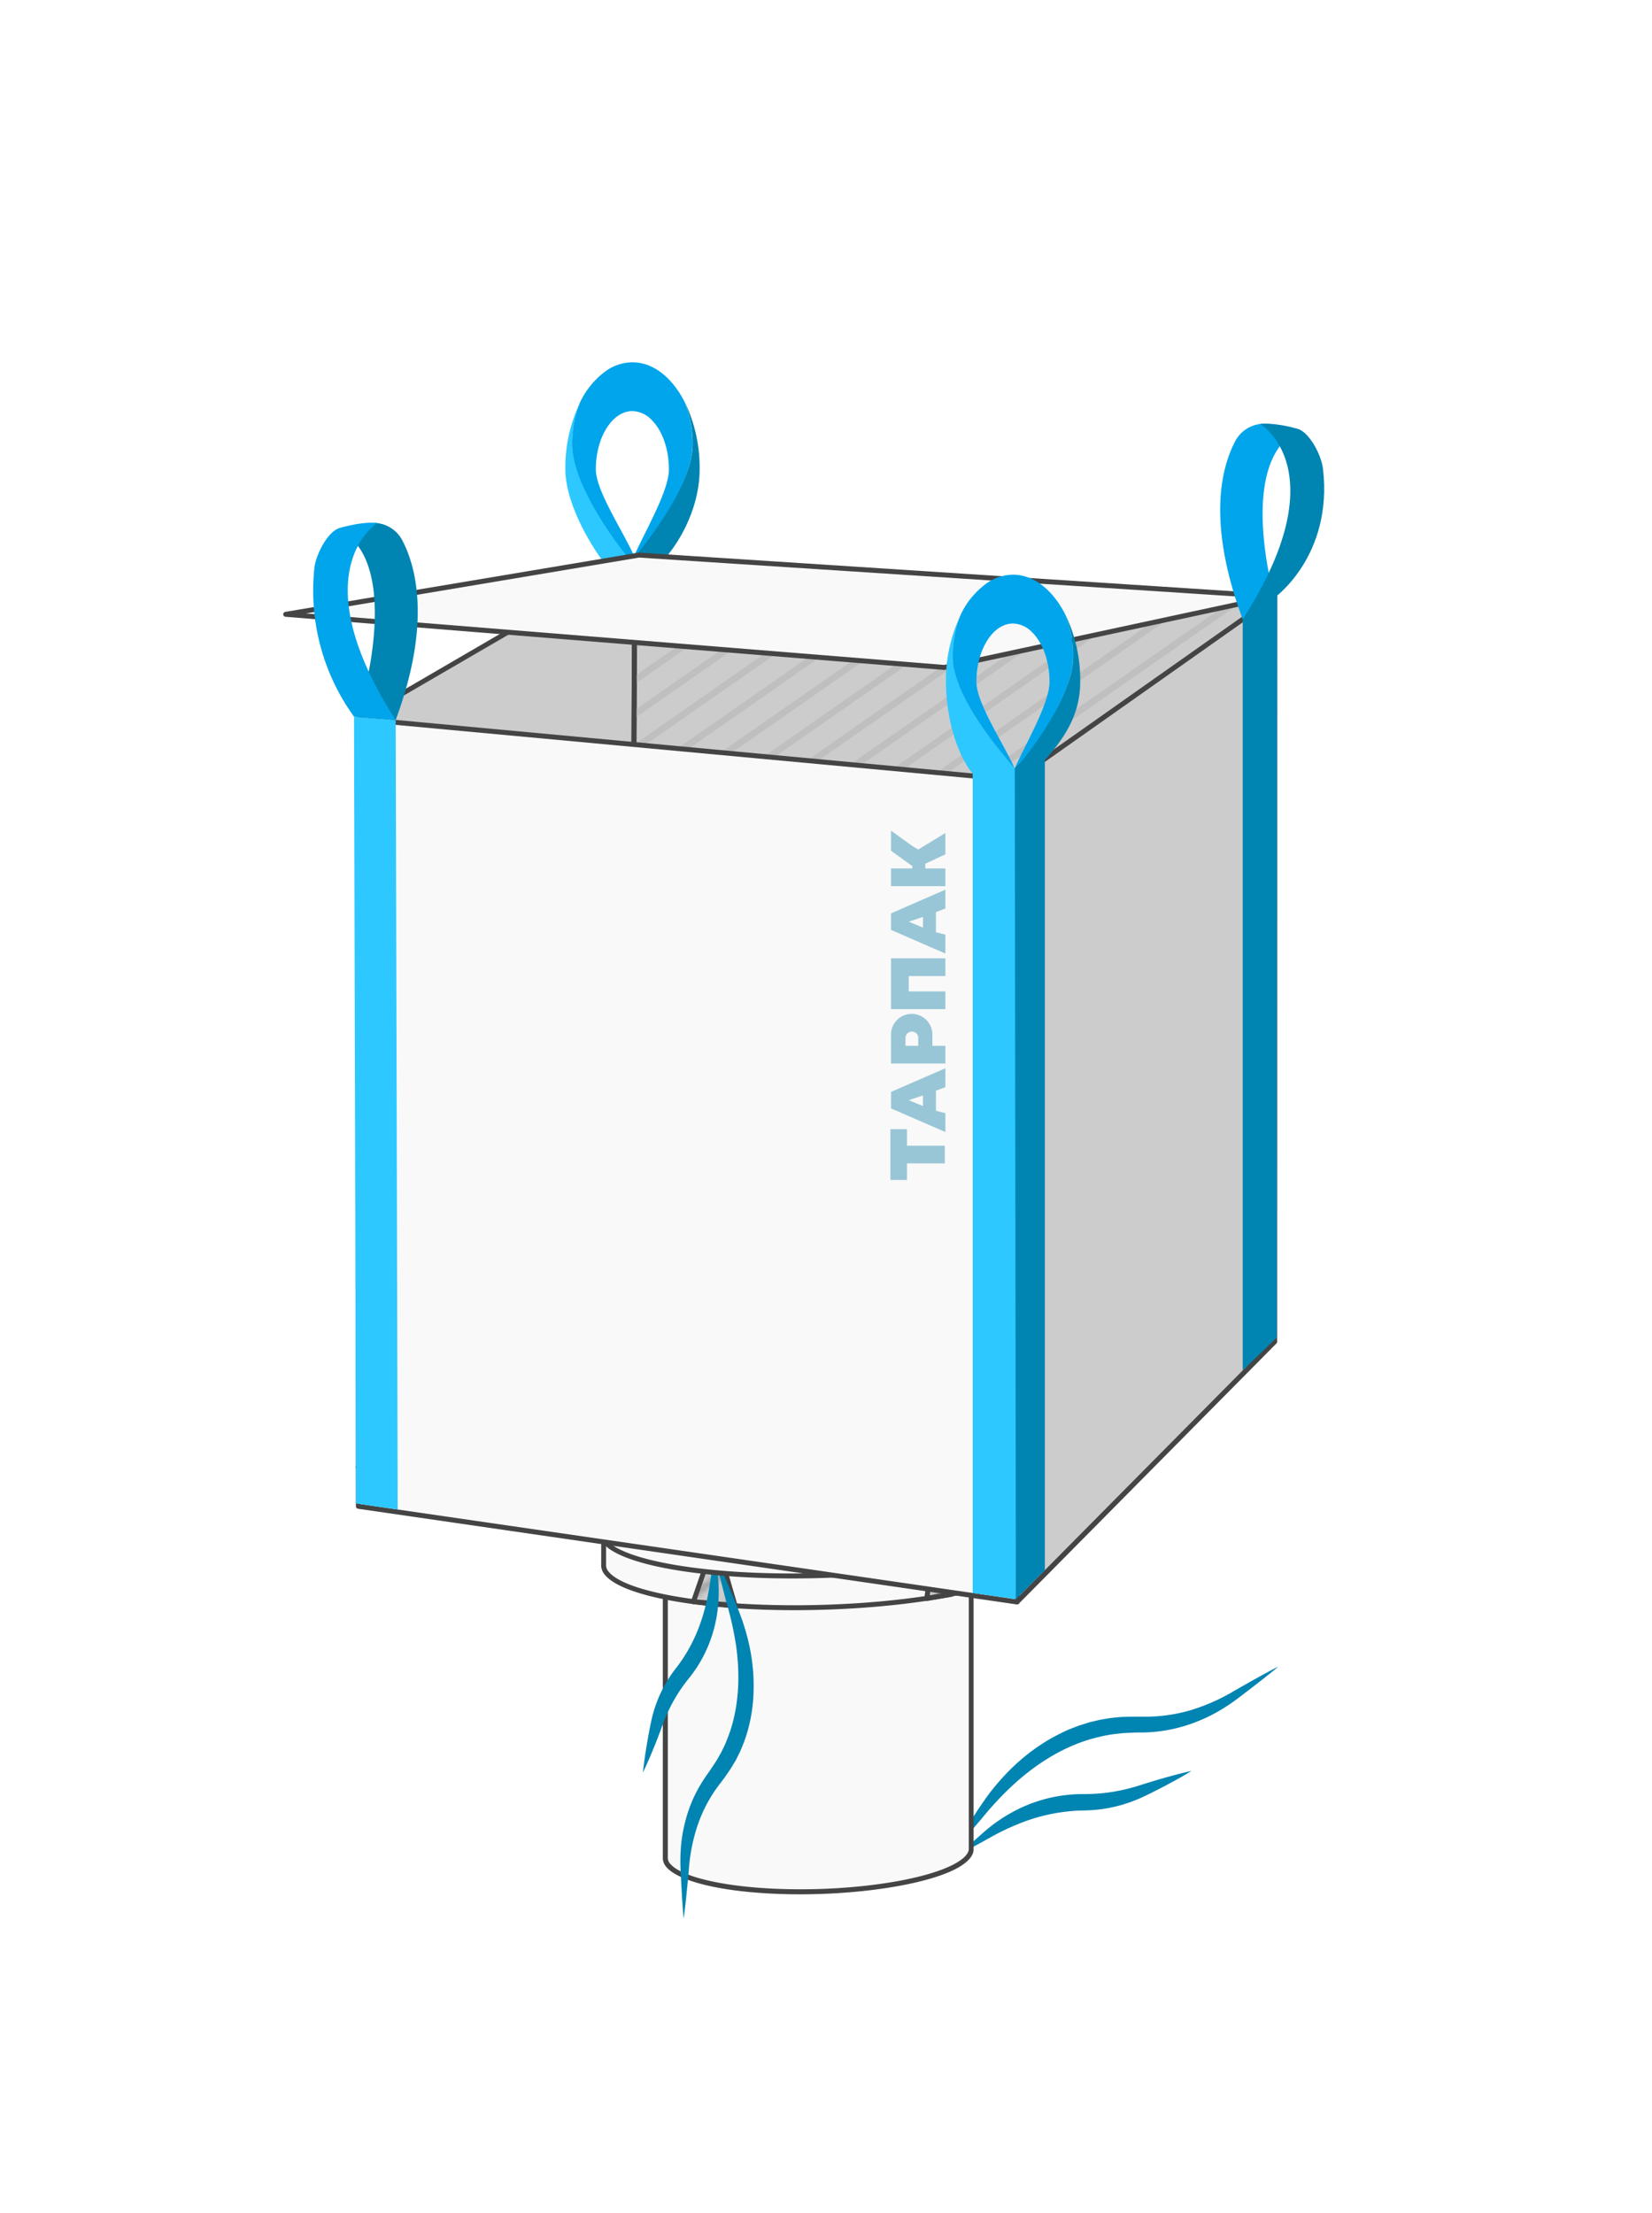 <svg id="Слой_1" data-name="Слой 1" xmlns="http://www.w3.org/2000/svg" xmlns:xlink="http://www.w3.org/1999/xlink" viewBox="0 0 499.89 669.62"><defs><style>.cls-1,.cls-2{fill:none;}.cls-2{stroke:#444;stroke-linecap:round;stroke-miterlimit:10;stroke-width:1.5px;}.cls-3{fill:#0084b2;}.cls-4{fill:#ccc;}.cls-5{fill:#444;}.cls-6{fill:#f9f9f9;}.cls-7{opacity:0.3;}.cls-8{fill:url(#Новый_узор_1);}.cls-9{fill:#bfbfbf;}.cls-10{fill:#99c6d6;}.cls-11{fill:#2cc8ff;}.cls-12{fill:#00a5eb;}</style><pattern id="Новый_узор_1" data-name="Новый узор 1" width="15" height="14.6" patternTransform="translate(226.79 433.06) scale(1 1.43)" patternUnits="userSpaceOnUse" viewBox="0 0 15 14.6"><rect class="cls-1" width="15" height="14.6"/><line class="cls-2" x1="15.13" y1="18.2" x2="29.87" y2="11"/><line class="cls-2" x1="0.13" y1="18.2" x2="14.87" y2="11"/><line class="cls-2" x1="-14.87" y1="18.2" x2="-0.13" y2="11"/><line class="cls-2" x1="15.13" y1="10.9" x2="29.87" y2="3.7"/><line class="cls-2" x1="0.13" y1="10.9" x2="14.87" y2="3.7"/><line class="cls-2" x1="-14.87" y1="10.9" x2="-0.13" y2="3.7"/><line class="cls-2" x1="15.13" y1="3.6" x2="29.87" y2="-3.6"/><line class="cls-2" x1="0.13" y1="3.6" x2="14.87" y2="-3.6"/><line class="cls-2" x1="-14.87" y1="3.6" x2="-0.13" y2="-3.6"/></pattern></defs><title>к</title><path class="cls-3" d="M287.07,561.71c2.54-4.35,5.26-8.56,8-12.78,1.36-2.09,2.79-4.21,4.32-6.26a69.13,69.13,0,0,1,5-5.85,59.73,59.73,0,0,1,12-9.8,57.91,57.91,0,0,1,6.94-3.63c1.23-.47,2.44-1,3.69-1.39s2.49-.83,3.78-1.11l1.92-.45c.64-.13,1.3-.23,1.95-.34a39.21,39.21,0,0,1,3.92-.48c1.31-.14,2.63-.1,3.94-.15l3.74,0a48.57,48.57,0,0,0,14.12-2,59,59,0,0,0,13.29-5.94c4.37-2.47,8.72-5,13.2-7.25-3.87,3.22-7.86,6.25-11.84,9.3a61.63,61.63,0,0,1-6.38,4.27,49.39,49.39,0,0,1-7,3.32,46.19,46.19,0,0,1-15.33,3.07c-1.3,0-2.53,0-3.77.07s-2.37.06-3.55.22-2.35.22-3.51.46c-.59.11-1.17.2-1.75.32l-1.73.42c-9.25,2.24-17.66,7.39-24.89,13.87A97.28,97.28,0,0,0,297,550.38C293.74,554.19,290.5,558,287.07,561.71Z"/><path class="cls-3" d="M291,560.58c2.23-2.25,4.59-4.32,6.95-6.39a47.13,47.13,0,0,1,7.88-5.55A44.41,44.41,0,0,1,324.51,543c1.61-.13,3.38-.09,4.77-.12s3-.12,4.43-.27a54.32,54.32,0,0,0,8.78-1.66c1.45-.39,2.88-.87,4.4-1.34s3-.92,4.5-1.36c3-.84,6-1.7,9.14-2.35-2.69,1.68-5.46,3.15-8.23,4.63-1.39.72-2.79,1.44-4.19,2.13s-2.83,1.4-4.35,2a43.48,43.48,0,0,1-9.42,2.64,44.69,44.69,0,0,1-4.9.5c-1.72.06-3.08.05-4.58.18a54.78,54.78,0,0,0-17.27,4.18,73,73,0,0,0-8.19,4C296.65,557.7,293.91,559.23,291,560.58Z"/><polygon class="cls-4" points="193.1 236.98 108.92 338.08 107.92 217.89 192.1 168.94 193.1 236.98"/><path class="cls-5" d="M108.92,338.83a.77.77,0,0,1-.25,0,.78.78,0,0,1-.5-.7l-1-120.19a.78.78,0,0,1,.38-.66l84.18-49a.74.74,0,0,1,1.12.63l1,68.05a.67.67,0,0,1-.17.49L109.5,338.56A.76.76,0,0,1,108.92,338.83Zm-.24-120.51,1,117.71,82.69-99.31-1-66.49Z"/><path class="cls-6" d="M201.32,561.93c-.51,4.71,10.64,8.87,29.24,10.15,23.78,1.65,50.58-2.05,60-8.2,2.34-1.53,3.4-3.07,3.3-4.55V465l-92.54,2.6Z"/><path class="cls-5" d="M242.08,573.22c-3.89,0-7.77-.13-11.58-.39-14.8-1-25.58-4-28.84-7.85a4.15,4.15,0,0,1-1.09-3.09V467.6a.76.76,0,0,1,.73-.75l92.53-2.6a.7.7,0,0,1,.55.21.8.8,0,0,1,.23.54v94.33c.12,1.76-1.11,3.52-3.64,5.18C283,569.74,262.51,573.22,242.08,573.22Zm-40-104.89V562a2.67,2.67,0,0,0,.74,2c3,3.53,13.61,6.33,27.8,7.31,23.51,1.63,50.22-2,59.54-8.08,1.41-.92,3.06-2.34,3-3.87V465.77Zm-.75,93.6h0Z"/><path class="cls-6" d="M182.68,473.22c-.73,5.93,15,11.16,41.38,12.78,33.68,2.08,71.62-2.58,85-10.33,3.32-1.92,4.81-3.86,4.67-5.73V410.23l-131,3.28Z"/><path class="cls-5" d="M240.4,487.24c-5.5,0-11-.16-16.38-.49-21.43-1.31-36.73-5.1-40.91-10.13a4.52,4.52,0,0,1-1.19-3.45V413.51a.75.75,0,0,1,.74-.75l131-3.28a.76.76,0,0,1,.54.22.72.72,0,0,1,.23.53v59.71c.17,2.18-1.53,4.34-5,6.38C298.09,482.89,269.26,487.24,240.4,487.24Zm-57-73v59.07a3,3,0,0,0,.84,2.35c3.87,4.65,19.14,8.32,39.85,9.6,33.37,2.05,71.29-2.54,84.54-10.24,2.93-1.7,4.41-3.44,4.29-5V411Zm-.75,59h0Z"/><polygon class="cls-4" points="209.83 484.65 216.5 465.52 222.43 485.9 209.83 484.65"/><path class="cls-5" d="M222.43,486.65h-.08l-12.59-1.24a.76.76,0,0,1-.56-.34.75.75,0,0,1-.07-.65l6.66-19.13a.74.74,0,0,1,.73-.51.76.76,0,0,1,.7.54l5.93,20.38a.76.76,0,0,1-.15.69A.74.74,0,0,1,222.43,486.65ZM210.85,484l10.55,1-5-17.05Z"/><polygon class="cls-4" points="280.47 483.66 282.84 465.52 287.96 482.37 280.47 483.66"/><path class="cls-5" d="M280.47,484.41a.73.73,0,0,1-.52-.21.76.76,0,0,1-.23-.64l2.38-18.13a.74.74,0,0,1,.68-.65.75.75,0,0,1,.78.53l5.12,16.84a.76.76,0,0,1-.59,1l-7.49,1.29Zm2.66-15.34-1.79,13.68,5.65-1Z"/><g class="cls-7"><polygon class="cls-8" points="209.83 484.65 216.5 465.52 222.43 485.9 209.83 484.65"/><path class="cls-5" d="M222.43,486.65h-.08l-12.59-1.24a.76.76,0,0,1-.56-.34.75.75,0,0,1-.07-.65l6.66-19.13a.74.74,0,0,1,.73-.51.76.76,0,0,1,.7.54l5.93,20.38a.76.76,0,0,1-.15.69A.74.74,0,0,1,222.43,486.65ZM210.85,484l10.55,1-5-17.05Z"/></g><g class="cls-7"><polygon class="cls-8" points="280.47 483.66 282.84 465.52 287.96 482.37 280.47 483.66"/><path class="cls-5" d="M280.47,484.41a.73.73,0,0,1-.52-.21.76.76,0,0,1-.23-.64l2.38-18.13a.74.74,0,0,1,.68-.65.75.75,0,0,1,.78.53l5.12,16.84a.76.76,0,0,1-.59,1l-7.49,1.29Zm2.66-15.34-1.79,13.68,5.65-1Z"/></g><path class="cls-3" d="M216.26,470.46c2.07,4.38,3.93,8.83,5.81,13.28.92,2.21,1.8,4.49,2.62,6.82a69.59,69.59,0,0,1,2,7.13A57.36,57.36,0,0,1,228,512.56a47.34,47.34,0,0,1-2.95,14.82c-.49,1.18-.93,2.37-1.52,3.5l-.85,1.72-1,1.65c-.62,1.12-1.4,2.14-2.11,3.19s-1.45,1.95-2.17,2.91a43.7,43.7,0,0,0-6.34,12.08,54.48,54.48,0,0,0-2.65,13.73c-.45,4.81-.88,9.61-1.54,14.41-.45-4.82-.67-9.64-.91-14.46a57.26,57.26,0,0,1,.1-7.4,45.36,45.36,0,0,1,1.26-7.38,41.56,41.56,0,0,1,6.24-13.76c.68-1,1.42-2,2.06-3s1.28-1.86,1.8-2.87l.84-1.48.74-1.53c.53-1,.9-2.08,1.33-3.13,3.24-8.51,3.7-18,2.46-27.23a100.25,100.25,0,0,0-3.09-13.86C218.53,479.86,217.29,475.19,216.26,470.46Z"/><path class="cls-3" d="M216.48,469.61c.48,3.27.72,6.51.94,9.78a44,44,0,0,1-.6,10,40.7,40.7,0,0,1-3,9.75,39.42,39.42,0,0,1-5.39,8.75l-1.94.92,1.94-.92a48.53,48.53,0,0,0-7.66,13.33c-.91,2.48-1.88,5.09-2.91,7.6s-2.09,5-3.3,7.53c.26-2.75.68-5.45,1.12-8.15s.93-5.33,1.53-8.06a39.1,39.1,0,0,1,7.35-15.36l1.93-.92-1.93.92a46.53,46.53,0,0,0,4.88-7.72,51.18,51.18,0,0,0,3.37-8.6,68.2,68.2,0,0,0,2-9.21C215.3,476.07,215.76,472.83,216.48,469.61Z"/><path class="cls-6" d="M182.09,463.62c-.73,5.93,15,11.16,41.38,12.78,33.68,2.08,71.62-2.58,85-10.33,3.32-1.92,4.81-3.86,4.67-5.73V429l-131,3.28Z"/><path class="cls-5" d="M239.81,477.64c-5.5,0-11-.16-16.38-.49-21.43-1.31-36.73-5.1-40.91-10.13a4.48,4.48,0,0,1-1.18-3.45V432.26a.74.74,0,0,1,.73-.75l131-3.28a.82.82,0,0,1,.54.22.72.72,0,0,1,.23.53v31.36c.17,2.18-1.53,4.34-5,6.38C297.5,473.29,268.67,477.64,239.81,477.64Zm-57-44.65v30.63s0,.06,0,.09a3,3,0,0,0,.84,2.35c3.87,4.65,19.14,8.32,39.85,9.6,33.37,2,71.29-2.54,84.54-10.24,2.93-1.7,4.41-3.44,4.29-5V429.75Zm-.75,30.63Z"/><polygon class="cls-6" points="108.39 443.98 307.63 462.05 385.63 405.87 192.81 394.91 108.39 443.98"/><path class="cls-5" d="M307.63,462.8h-.06L108.32,444.72a.75.75,0,0,1-.67-.58.75.75,0,0,1,.36-.81l84.43-49.06a.73.73,0,0,1,.42-.11l192.82,11a.75.75,0,0,1,.67.54.74.74,0,0,1-.28.82l-78,56.18A.74.74,0,0,1,307.63,462.8ZM110.8,443.44l196.62,17.84,76.06-54.78L193,395.68Z"/><path class="cls-4" d="M300.46,430.27c-11.72,7.75-45,12.4-74.63,10.33-23.13-1.62-37-6.86-36.35-12.79.18-1.72,1.59-3.51,4.36-5.28,12.2-7.81,46-12.3,75.29-10.1,21.77,1.63,35.05,6.52,35.43,12.11C304.68,426.4,303.37,428.34,300.46,430.27Z"/><path class="cls-5" d="M240.17,441.84c-4.83,0-9.66-.16-14.39-.49-18.31-1.28-31.66-4.94-35.72-9.79a5.05,5.05,0,0,1-1.33-3.83c.22-2,1.8-4,4.7-5.83,12.27-7.85,46.25-12.43,75.75-10.22,21.87,1.64,35.71,6.55,36.12,12.81.15,2.21-1.34,4.36-4.43,6.4C290.92,437.47,265.55,441.84,240.17,441.84Zm13.55-29.22c-24.8,0-49.52,4.17-59.48,10.54-2.47,1.58-3.86,3.22-4,4.73a3.65,3.65,0,0,0,1,2.71c3.74,4.47,17,8,34.67,9.25,29.28,2,62.55-2.53,74.16-10.21h0c1.8-1.18,3.9-3,3.77-5.05-.3-4.41-11.15-9.64-34.74-11.41C264,412.8,258.88,412.62,253.72,412.62Z"/><path class="cls-9" d="M207.83,416.74l-18,12.58a5.66,5.66,0,0,0,1.09,1.68l22.27-15.52C211.29,415.87,209.52,416.3,207.83,416.74Z"/><path class="cls-9" d="M227.85,413.09l-31.08,21.65c.71.3,1.47.59,2.28.88l33-23C230.62,412.77,229.22,412.92,227.85,413.09Z"/><path class="cls-9" d="M244.54,411.77l-37.4,26.06c.89.19,1.81.37,2.75.54l38.35-26.72C247,411.68,245.77,411.72,244.54,411.77Z"/><path class="cls-9" d="M259.5,411.65l-40.26,28.06,3.06.31,40.54-28.25C261.73,411.72,260.62,411.68,259.5,411.65Z"/><path class="cls-9" d="M273.12,412.47l-40.44,28.19c1.12,0,2.24.07,3.37.09l40.1-27.95Z"/><path class="cls-9" d="M285.41,414.22l-38,26.46c1.24,0,2.47-.08,3.7-.14l37-25.75Z"/><path class="cls-9" d="M296.06,417.12l-32.2,22.44c1.43-.16,2.83-.32,4.21-.5l30.17-21C297.56,417.72,296.83,417.42,296.06,417.12Z"/><path class="cls-9" d="M304.56,424a4.31,4.31,0,0,0-.79-1.89L283.2,436.39c2-.46,3.85-.95,5.61-1.47Z"/><polygon class="cls-3" points="282.24 476.04 285.13 475.63 286.06 478.66 281.73 479.59 282.24 476.04"/><path class="cls-5" d="M240.17,441.84c-4.83,0-9.66-.16-14.39-.49-18.31-1.28-31.66-4.94-35.72-9.79a5.05,5.05,0,0,1-1.33-3.83c.22-2,1.8-4,4.7-5.83,12.27-7.85,46.25-12.43,75.75-10.22,21.87,1.64,35.71,6.55,36.12,12.81.15,2.21-1.34,4.36-4.43,6.4C290.92,437.47,265.55,441.84,240.17,441.84Zm13.55-29.22c-24.8,0-49.52,4.17-59.48,10.54-2.47,1.58-3.86,3.22-4,4.73a3.65,3.65,0,0,0,1,2.71c3.74,4.47,17,8,34.67,9.25,29.28,2,62.55-2.53,74.16-10.21h0c1.8-1.18,3.9-3,3.77-5.05-.3-4.41-11.15-9.64-34.74-11.41C264,412.8,258.88,412.62,253.72,412.62Z"/><polygon class="cls-4" points="385.23 406.34 191.1 383.94 192.1 169.03 384.35 181.1 385.23 406.34"/><path class="cls-5" d="M385.23,407.09h-.08L191,384.69a.76.76,0,0,1-.66-.75l1-214.92a.75.75,0,0,1,.24-.54.72.72,0,0,1,.56-.2L384.4,180.35a.75.75,0,0,1,.7.75L386,406.34a.75.75,0,0,1-.25.56A.76.76,0,0,1,385.23,407.09ZM191.85,383.27,384.48,405.5l-.88-223.69-190.75-12Z"/><polygon class="cls-9" points="196.91 170.25 192.39 173.09 192.39 175.52 200.14 170.43 196.91 170.25"/><polygon class="cls-9" points="210.58 171.03 191.39 184.4 191.39 186.84 213.81 171.21 210.58 171.03"/><polygon class="cls-9" points="224.25 171.81 191.39 194.71 191.39 197.15 227.49 172 224.25 171.81"/><polygon class="cls-9" points="237.93 172.6 191.39 205.03 191.39 207.46 241.16 172.78 237.93 172.6"/><polygon class="cls-9" points="251.61 173.38 191.39 215.34 191.39 217.78 254.84 173.56 251.61 173.38"/><polygon class="cls-9" points="265.28 174.16 191.39 225.65 191.39 228.09 268.51 174.35 265.28 174.16"/><polygon class="cls-9" points="278.96 174.95 191.39 235.96 191.39 238.4 282.19 175.13 278.96 174.95"/><polygon class="cls-9" points="292.63 175.73 191.39 246.28 191.39 248.72 295.86 175.92 292.63 175.73"/><polygon class="cls-9" points="306.31 176.51 191.39 256.59 191.39 259.03 309.54 176.7 306.31 176.51"/><polygon class="cls-9" points="319.98 177.3 191.39 266.9 191.39 269.34 323.21 177.48 319.98 177.3"/><polygon class="cls-9" points="333.66 178.08 191.39 277.22 191.39 279.65 336.89 178.27 333.66 178.08"/><polygon class="cls-9" points="347.33 178.87 191.39 287.53 191.39 289.97 350.56 179.05 347.33 178.87"/><polygon class="cls-9" points="361.01 179.65 191.39 297.84 191.39 300.28 364.24 179.84 361.01 179.65"/><polygon class="cls-9" points="374.68 180.43 191.39 308.16 191.39 310.59 377.91 180.62 374.68 180.43"/><polygon class="cls-9" points="384.64 183.81 191.39 318.47 191.39 320.91 384.64 186.24 384.64 183.81"/><polygon class="cls-9" points="384.64 194.12 191.39 328.78 191.39 331.22 384.64 196.56 384.64 194.12"/><polygon class="cls-9" points="384.64 204.43 191.39 339.1 191.39 341.53 384.64 206.87 384.64 204.43"/><polygon class="cls-9" points="384.64 214.74 191.39 349.41 191.39 351.85 384.64 217.18 384.64 214.74"/><polygon class="cls-9" points="384.64 225.06 191.39 359.72 191.39 362.16 384.64 227.49 384.64 225.06"/><polygon class="cls-9" points="384.64 235.37 191.39 370.04 191.39 372.47 384.64 237.81 384.64 235.37"/><polygon class="cls-9" points="384.64 245.68 191.39 380.35 191.39 382.79 384.64 248.12 384.64 245.68"/><polygon class="cls-9" points="384.64 256 199.4 385.08 202.26 385.53 384.64 258.43 384.64 256"/><polygon class="cls-9" points="384.64 266.29 211.48 386.96 214.37 387.4 384.64 268.75 384.64 266.29"/><polygon class="cls-9" points="384.64 276.6 223.59 388.83 226.48 389.28 384.64 279.06 384.64 276.6"/><polygon class="cls-9" points="384.64 286.91 235.7 390.71 238.56 391.15 384.64 289.35 384.64 286.91"/><polygon class="cls-9" points="384.64 297.23 247.81 392.58 250.67 393.03 384.64 299.66 384.64 297.23"/><polygon class="cls-9" points="384.64 307.54 259.91 394.46 262.77 394.9 384.64 309.98 384.64 307.54"/><polygon class="cls-9" points="384.64 317.85 272.02 396.33 274.88 396.78 384.64 320.29 384.64 317.85"/><polygon class="cls-9" points="384.64 328.17 284.13 398.21 286.99 398.65 384.64 330.6 384.64 328.17"/><polygon class="cls-9" points="384.64 338.48 296.24 400.09 299.1 400.53 384.64 340.92 384.64 338.48"/><polygon class="cls-9" points="384.64 348.79 308.35 401.96 311.21 402.4 384.64 351.23 384.64 348.79"/><polygon class="cls-9" points="384.64 359.11 320.45 403.84 323.31 404.28 384.64 361.54 384.64 359.11"/><polygon class="cls-9" points="384.64 369.42 332.56 405.71 335.42 406.16 384.64 371.86 384.64 369.42"/><polygon class="cls-9" points="384.64 379.73 344.67 407.59 347.53 408.03 384.64 382.17 384.64 379.73"/><polygon class="cls-9" points="384.64 390.05 356.78 409.46 359.64 409.91 384.64 392.48 384.64 390.05"/><polygon class="cls-9" points="384.64 400.36 368.89 411.34 371.75 411.78 384.64 402.8 384.64 400.36"/><polygon class="cls-9" points="385.64 406.11 385.64 403.67 381.99 406.22 384.85 406.66 385.64 406.11"/><path class="cls-5" d="M385.35,406.91h-.09L191,384.69a.76.76,0,0,1-.66-.75l1-214.92a.75.75,0,0,1,.24-.54.72.72,0,0,1,.56-.2L384.4,180.35a.75.75,0,0,1,.7.75l1,225.05a.75.75,0,0,1-.75.76Zm-193.5-23.64,192.74,22.05-1-223.51-190.75-12Z"/><polygon class="cls-4" points="385.7 405.95 307.7 484.74 307.7 235.59 385.7 180.56 385.7 405.95"/><path class="cls-5" d="M307.7,485.49a.92.92,0,0,1-.28-.05.76.76,0,0,1-.47-.7V235.59a.75.75,0,0,1,.32-.61l78-55a.75.75,0,0,1,1.18.62V406a.74.74,0,0,1-.21.53l-78,78.79A.75.75,0,0,1,307.7,485.49ZM308.45,236V482.92L385,405.64V182ZM385.7,406h0Z"/><polygon class="cls-6" points="307.7 484.74 108.45 455.81 108.45 217.55 307.7 236.03 307.7 484.74"/><path class="cls-5" d="M307.7,485.49h-.11L108.34,456.55a.75.75,0,0,1-.64-.75V217.55A.77.77,0,0,1,108,217a.74.74,0,0,1,.57-.19l199.25,18.49a.74.74,0,0,1,.68.75v248.7a.73.73,0,0,1-.26.57A.72.72,0,0,1,307.7,485.49ZM109.2,455.16,307,483.88V236.72L109.2,218.37Z"/><polygon class="cls-10" points="269.44 357.06 269.44 341.68 274.45 341.68 274.45 346.69 285.9 346.69 285.9 352.05 274.45 352.05 274.45 357.06 269.44 357.06"/><polygon class="cls-10" points="269.62 295.35 269.62 295.35 269.62 300 269.62 300 269.62 305.37 286.07 305.37 286.07 300 274.99 300 274.99 295.35 286.07 295.35 286.07 289.99 274.99 289.99 269.62 289.99 269.62 289.99 269.62 295.35"/><polygon class="cls-10" points="276.06 256 269.62 251.35 269.62 257.43 276.06 262.08 276.06 262.8 269.62 262.8 269.62 268.16 286.07 268.16 286.07 262.8 279.99 262.8 279.99 261.37 286.07 258.51 286.07 252.07 277.85 257.07 276.06 256"/><path class="cls-10" d="M269.62,276.39v5l16.45,7.16v-5.73l-2.86-.71V276l2.86-1.07v-5.72Zm9.66,4.3L275,278.9l4.3-1.43Z"/><path class="cls-10" d="M269.62,330.41v5l16.45,7.15v-5.72l-2.86-.72v-6.08l2.86-1.07v-5.72Zm9.66,4.29-4.3-1.79,4.3-1.43Z"/><path class="cls-10" d="M269.62,313.05v8.77h16.45v-5.36h-3.94v-3.41a6.25,6.25,0,0,0-6.26-6.25h0A6.25,6.25,0,0,0,269.62,313.05Zm8.23,1.05v2.36H274V314.1a1.94,1.94,0,0,1,3.88,0Z"/><path class="cls-11" d="M175.57,121.73A45.43,45.43,0,0,0,171.08,142c0,10.77,8.38,24.54,13.45,30.43l7.38-4.23c-3.6-4.28-18.71-21.43-18.71-33.8A34.17,34.17,0,0,1,175.57,121.73Z"/><path class="cls-3" d="M211.71,142a45.64,45.64,0,0,0-4.49-20.32,34.46,34.46,0,0,1,2.37,12.72c0,12.37-14.08,29.52-17.68,33.8l9.42.62C206.4,163,211.71,152.81,211.71,142Z"/><path class="cls-12" d="M207.22,121.72c-.4-.78-.82-1.52-1.25-2.24-3.7-6.06-8.86-9.84-14.58-9.84a14,14,0,0,0-8,2.59,24.84,24.84,0,0,0-7.86,9.5,34.17,34.17,0,0,0-2.37,12.71c0,12.37,13.62,30.38,17.22,34.66l1.49-.86c-3.28-7.43-11.57-19.7-11.57-26.2,0-5.58,1.62-10.54,4.16-13.77,1.89-2.42,4.28-3.87,6.89-3.87a8.33,8.33,0,0,1,5.84,2.67c3.13,3.12,5.22,8.64,5.22,15,0,6.5-7.27,18.77-10.54,26.2h.34c3.6-4.28,17.34-21.43,17.34-33.8A34.46,34.46,0,0,0,207.22,121.72Z"/><polygon class="cls-6" points="86.47 185.89 285.72 201.97 385.6 180.48 193.35 167.96 86.47 185.89"/><path class="cls-5" d="M285.72,202.72h-.06L86.41,186.64a.75.75,0,0,1-.07-1.49l106.89-17.93h.17l192.25,12.51a.76.76,0,0,1,.7.69.74.74,0,0,1-.59.79L285.88,202.7ZM92.56,185.63l193.11,15.58,94.51-20.33L193.39,168.72Z"/><path class="cls-11" d="M290.74,186a45.5,45.5,0,0,0-4.49,20.31c0,10.78,3.3,22.24,8.37,28.13l12.45-1.92c-3.59-4.28-18.71-21.43-18.71-33.8A34.26,34.26,0,0,1,290.74,186Z"/><path class="cls-3" d="M326.87,206.29A45.5,45.5,0,0,0,322.38,186a34.22,34.22,0,0,1,2.38,12.72c0,12.37-14.09,29.52-17.69,33.8l9.1-2.45C321.24,224.16,326.87,217.07,326.87,206.29Z"/><path class="cls-12" d="M322.38,186c-.39-.78-.81-1.52-1.25-2.24-3.69-6.06-8.85-9.85-14.57-9.85a14,14,0,0,0-8,2.6,24.8,24.8,0,0,0-7.86,9.49,34.26,34.26,0,0,0-2.38,12.72c0,12.37,15.12,29.52,18.71,33.8h0c-3.27-7.43-11.57-19.7-11.57-26.21,0-5.57,1.63-10.53,4.16-13.77,1.89-2.41,4.29-3.86,6.9-3.86a8.31,8.31,0,0,1,5.83,2.67c3.13,3.11,5.23,8.64,5.23,15,0,6.51-7.27,18.78-10.55,26.21h.35c3.6-4.28,17.34-21.43,17.34-33.8A34.22,34.22,0,0,0,322.38,186Z"/><polygon class="cls-3" points="316.17 475.14 307.41 483.9 306.02 233.55 316.17 223.32 316.17 475.14"/><polygon class="cls-11" points="307.41 483.9 294.34 482.05 294.34 232.17 307.07 232.5 307.41 483.9"/><path class="cls-3" d="M121.73,163.5c4.83,9.23,8.27,26.71-2,54.37l-9.89-7s9.65-33.75-2.72-47.12l-.7-3.08.61-.46A9.88,9.88,0,0,1,121.73,163.5Z"/><polygon class="cls-11" points="120.34 456.76 107.71 454.97 107.13 216.87 119.73 217.87 120.34 456.76"/><path class="cls-12" d="M114.15,158.27s-23.39,14.5,5.58,59.6l-12.6-1a65,65,0,0,1-12-45c.51-4.37,4.21-11.14,7.66-12.11C110.4,157.62,114.15,158.27,114.15,158.27Z"/><polygon class="cls-3" points="386.35 404.74 376.04 414.65 376.04 187.4 386.49 180.11 386.35 404.74"/><path class="cls-12" d="M373.76,133.52c-4.83,9.24-8,26.21,2.28,53.88l9.61-6.53s-9.65-33.75,2.71-47.12l.71-3.08-.61-.46A9.89,9.89,0,0,0,373.76,133.52Z"/><path class="cls-3" d="M381.34,128.3s23.67,14-5.3,59.1l9.61-6.53s17.75-12.63,14.68-39c-.51-4.36-4.22-11.13-7.66-12.1C385.08,127.64,381.34,128.3,381.34,128.3Z"/></svg>